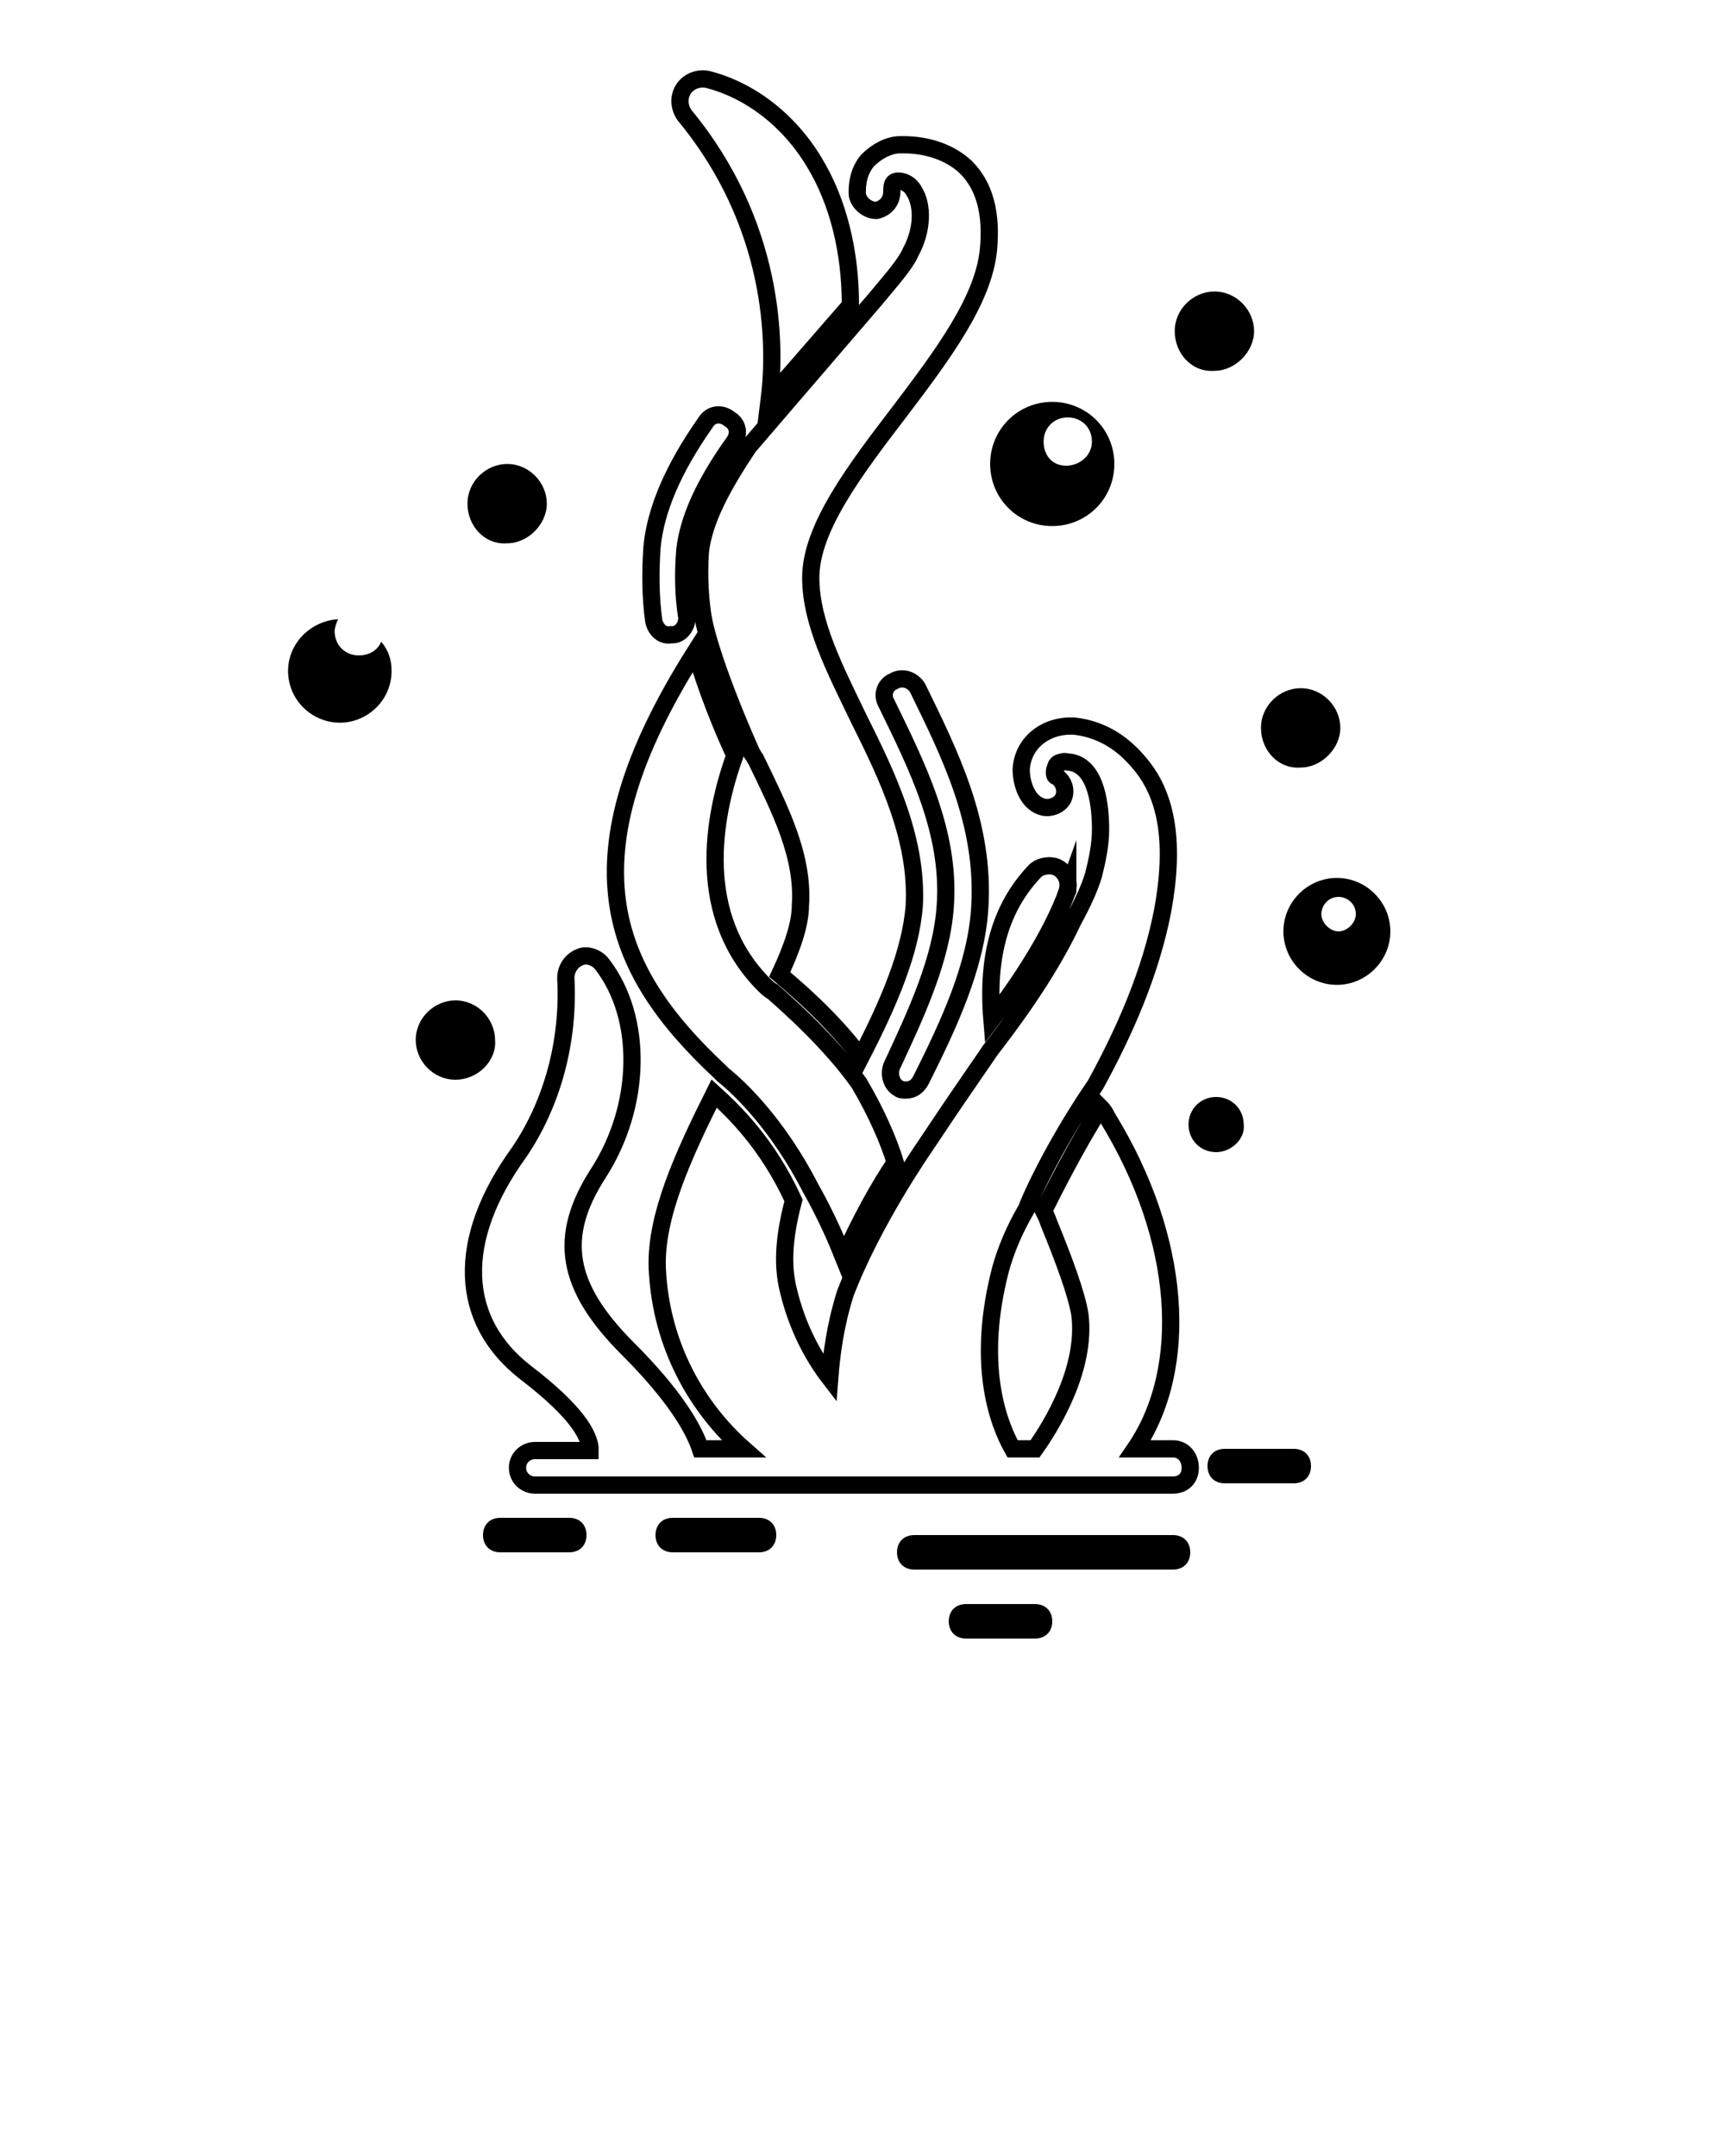 <?xml version="1.0" encoding="utf-8"?>
<!-- Generator: Adobe Illustrator 22.0.1, SVG Export Plug-In . SVG Version: 6.00 Build 0)  -->
<svg version="1.1" id="Calque_1" xmlns="http://www.w3.org/2000/svg" xmlns:xlink="http://www.w3.org/1999/xlink" x="0px" y="0px"
	 viewBox="0 0 100 125" style="enable-background:new 0 0 100 125;" xml:space="preserve">
<style type="text/css">
	.st0{fill:none;stroke:#000000;stroke-miterlimit:10;}
</style>
<path d="M69,90c0,0.6-0.4,1-1,1H53c-0.6,0-1-0.4-1-1s0.4-1,1-1h15C68.6,89,69,89.4,69,90z M60,93h-4c-0.6,0-1,0.4-1,1s0.4,1,1,1h4
	c0.6,0,1-0.4,1-1S60.6,93,60,93z M75,84h-4c-0.6,0-1,0.4-1,1s0.4,1,1,1h4c0.6,0,1-0.4,1-1S75.6,84,75,84z M33,88h-4
	c-0.6,0-1,0.4-1,1s0.4,1,1,1h4c0.6,0,1-0.4,1-1S33.6,88,33,88z M44,88h-5c-0.6,0-1,0.4-1,1s0.4,1,1,1h5c0.6,0,1-0.4,1-1
	S44.6,88,44,88z"/>
<path class="st0" d="M37.9,36c-0.2-1.4-0.2-2.9-0.1-4.3c0.2-2.1,1.2-4.5,3.1-7.2c0.3-0.5,0.9-0.6,1.4-0.2c0.5,0.3,0.6,0.9,0.2,1.4
	c-1.7,2.4-2.6,4.4-2.8,6.2c-0.1,1.3-0.1,2.5,0.1,3.8c0.1,0.5-0.3,1.1-0.8,1.1c0,0-0.1,0-0.1,0C38.4,36.9,38,36.5,37.9,36z
	 M51.8,39.5c-0.5,0.2-0.7,0.8-0.4,1.3c1.7,3.5,3.7,7.4,3.4,11.7c-0.2,3.1-1.7,6.3-3.1,9.3c-0.2,0.5,0,1.1,0.4,1.3
	c0.1,0.1,0.3,0.1,0.4,0.1c0.4,0,0.7-0.2,0.9-0.6c1.6-3.2,3.2-6.6,3.4-10c0.3-4.9-1.8-9-3.6-12.7C52.9,39.4,52.3,39.2,51.8,39.5z
	 M47,68.9c0.9,1.6,1.5,3,1.9,4c1-2.2,2.1-4.2,3-5.5c-0.4-1.3-1.1-2.9-2.1-4.6c-1.7-2.4-4.1-4.5-5-5.3c-0.2-0.1-0.4-0.3-0.5-0.4
	c-4-4-3-9.7-1.7-13.3c-1.3-2.8-1.9-4.8-2.3-6c-7.6,12-4.9,18.4,1.4,24.3c0.1,0.1,0.1,0.1,0.2,0.2C42.9,63.1,45.1,65.2,47,68.9z
	 M43.6,43.7c0.1,0.1,0.1,0.2,0.2,0.3c1.4,2.9,2.8,5.6,2.6,8.5c0,1.1-0.5,2.5-1.2,4c0.7,0.6,2.9,2.4,4.7,4.8c1.6-3.1,2.9-6.1,3.1-8.8
	c0.2-3.8-1.5-7.4-3.2-10.8c-1.4-2.9-2.8-5.6-2.8-8.2c0-2.9,2.6-6.3,5.2-9.7c2.5-3.3,4.8-6.4,5.1-9.3c0.2-2.1-0.2-3.7-1.3-4.8
	c-1.6-1.5-3.8-1.3-4-1.3c-0.8,0.1-1.4,0.6-1.7,0.9c-0.7,0.8-0.6,1.9-0.6,2c0.1,0.5,0.6,0.9,1.1,0.9c0.5-0.1,0.9-0.5,0.9-1.1
	c0-0.1,0-0.4,0.1-0.5c0.1-0.1,0.2-0.1,0.3-0.1c0.3,0,0.7,0.2,0.9,0.6c0.5,0.8,0.5,2.2-0.2,3.5c-0.3,0.7-1.1,1.6-2.1,2.8l0,0
	l-7.3,8.5C42,28,40.8,30.1,40.6,32c-0.1,1.4,0,3,0.2,4h0C40.8,36,41.2,38.3,43.6,43.7z M47.2,9.4c-1.5-2.5-3.8-4.2-6.2-4.8
	c-0.5-0.1-1.1,0.1-1.4,0.6s-0.2,1.1,0.1,1.5c5.2,6.3,5.3,13.2,4.9,16.4l4.7-5.4C49.3,14.6,48.6,11.7,47.2,9.4z M61.9,51.5
	c0.1-0.5-0.2-1-0.6-1.2c-0.4-0.2-1-0.1-1.3,0.2c-2,2.1-2.8,4.9-2.5,8.6c1.3-1.7,3.4-4.7,4.4-7.5C61.9,51.7,61.9,51.6,61.9,51.5z
	 M68,84h-2.2c3.2-4.7,2.7-12.2-1.6-19.2c-0.1-0.2-0.2-0.4-0.4-0.6c-1.5,2.4-2.7,4.8-3.3,6c0.1,0.2,0.2,0.4,0.3,0.7
	c0.9,2.2,1.6,4.1,1.8,5.3C63,79.3,61,82.6,60,84h-1.3c-0.9-1.6-2.1-5-0.7-10.4c0.3-1.1,0.8-2.3,1.5-3.5c0.5-1.3,2-4.3,4-7.2
	c1.7-3.1,3.2-6.5,3.9-10.1c0.7-3.8,0.3-6.6-1.3-8.5c-0.9-1.1-2.1-2-3.8-2.2c-1.6-0.1-3,0.9-3.1,2.5c0,0.9,0.4,2,1.3,2.2
	c0.5,0.1,1.1-0.2,1.2-0.7c0.1-0.4-0.1-0.9-0.5-1.1c-0.1,0-0.1-0.4,0-0.5c0-0.2,0.2-0.3,0.3-0.3c0.2-0.1,0.4,0,0.6,0
	c1.5,0.3,1.7,2.6,1.7,3.9c0,0.9-0.2,1.8-0.4,2.6c-0.2,0.7-0.6,1.6-1.2,2.7c-1.5,3.2-3.8,6.2-4.8,7.5c-0.4,0.6-0.9,1.3-1.3,1.9
	c-0.9,1.3-1.7,2.5-2.5,3.7l0,0c0,0-3,4.3-4.6,8.5c-0.6,1.9-0.8,3.6-0.9,4.9c-1-1.3-1.9-3-2.4-5.1c-0.4-1.6-0.2-3.3,0.3-5.2
	c-1.5-3.3-3.5-5.2-4.6-6.2c-1.8,3.6-3.4,7.1-3.3,10.1c0.2,4.6,2.4,8.2,5,10.5h-2.5c-0.4-1.2-1.5-3.1-4.2-5.8
	c-3.6-3.6-4.1-6.5-1.7-10.2c2.5-3.9,2.6-9,0.2-12.1c-0.3-0.4-0.9-0.6-1.3-0.4c-0.5,0.2-0.8,0.7-0.8,1.2c0.2,3.7-0.8,7.3-2.7,10.1
	c-3.7,5.1-3.5,9.8,0.4,12.8c3,2.3,3.6,3.6,3.7,4.3c0,0.1,0,0.1,0,0.2H31c-0.5,0-1,0.4-1,1s0.5,1,1,1h37c0.6,0,1-0.4,1-1
	S68.6,84,68,84z"/>
<path d="M70.5,66.8c-0.9,0-1.6-0.7-1.6-1.6s0.7-1.6,1.6-1.6s1.6,0.7,1.6,1.6C72.2,66,71.4,66.8,70.5,66.8z M27.1,29.2
	c0-1.3,1.1-2.3,2.3-2.3c1.3,0,2.3,1.1,2.3,2.3s-1.1,2.3-2.3,2.3C28.1,31.6,27.1,30.5,27.1,29.2z M68.1,19.2c0-1.3,1.1-2.3,2.3-2.3
	c1.3,0,2.3,1.1,2.3,2.3s-1.1,2.3-2.3,2.3C69.1,21.6,68.1,20.5,68.1,19.2z M73.1,42.2c0-1.3,1.1-2.3,2.3-2.3c1.3,0,2.3,1.1,2.3,2.3
	s-1.1,2.3-2.3,2.3C74.1,44.6,73.1,43.5,73.1,42.2z M26.4,62.6c-1.3,0-2.3-1.1-2.3-2.3c0-1.3,1.1-2.3,2.3-2.3c1.3,0,2.3,1.1,2.3,2.3
	C28.8,61.5,27.7,62.6,26.4,62.6z M64.6,26.9c0,2-1.6,3.6-3.6,3.6s-3.6-1.6-3.6-3.6s1.6-3.6,3.6-3.6S64.6,24.9,64.6,26.9z M63.3,25.6
	c0-0.8-0.6-1.4-1.4-1.4s-1.4,0.6-1.4,1.4S61,27,61.8,27S63.3,26.4,63.3,25.6z M22.1,37.2c-0.2,0.5-0.7,0.8-1.3,0.8
	c-0.8,0-1.4-0.6-1.4-1.4c0-0.2,0.1-0.5,0.2-0.7c-1.6,0.1-2.9,1.4-2.9,3c0,1.7,1.4,3,3,3s3-1.3,3-3C22.7,38.2,22.5,37.7,22.1,37.2z
	 M80.6,54c0,1.7-1.4,3.1-3.1,3.1s-3.1-1.4-3.1-3.1s1.4-3.1,3.1-3.1S80.6,52.3,80.6,54z M78.6,53c0-0.6-0.5-1-1-1c-0.6,0-1,0.5-1,1
	s0.5,1,1,1C78.1,54,78.6,53.5,78.6,53z"/>
</svg>
